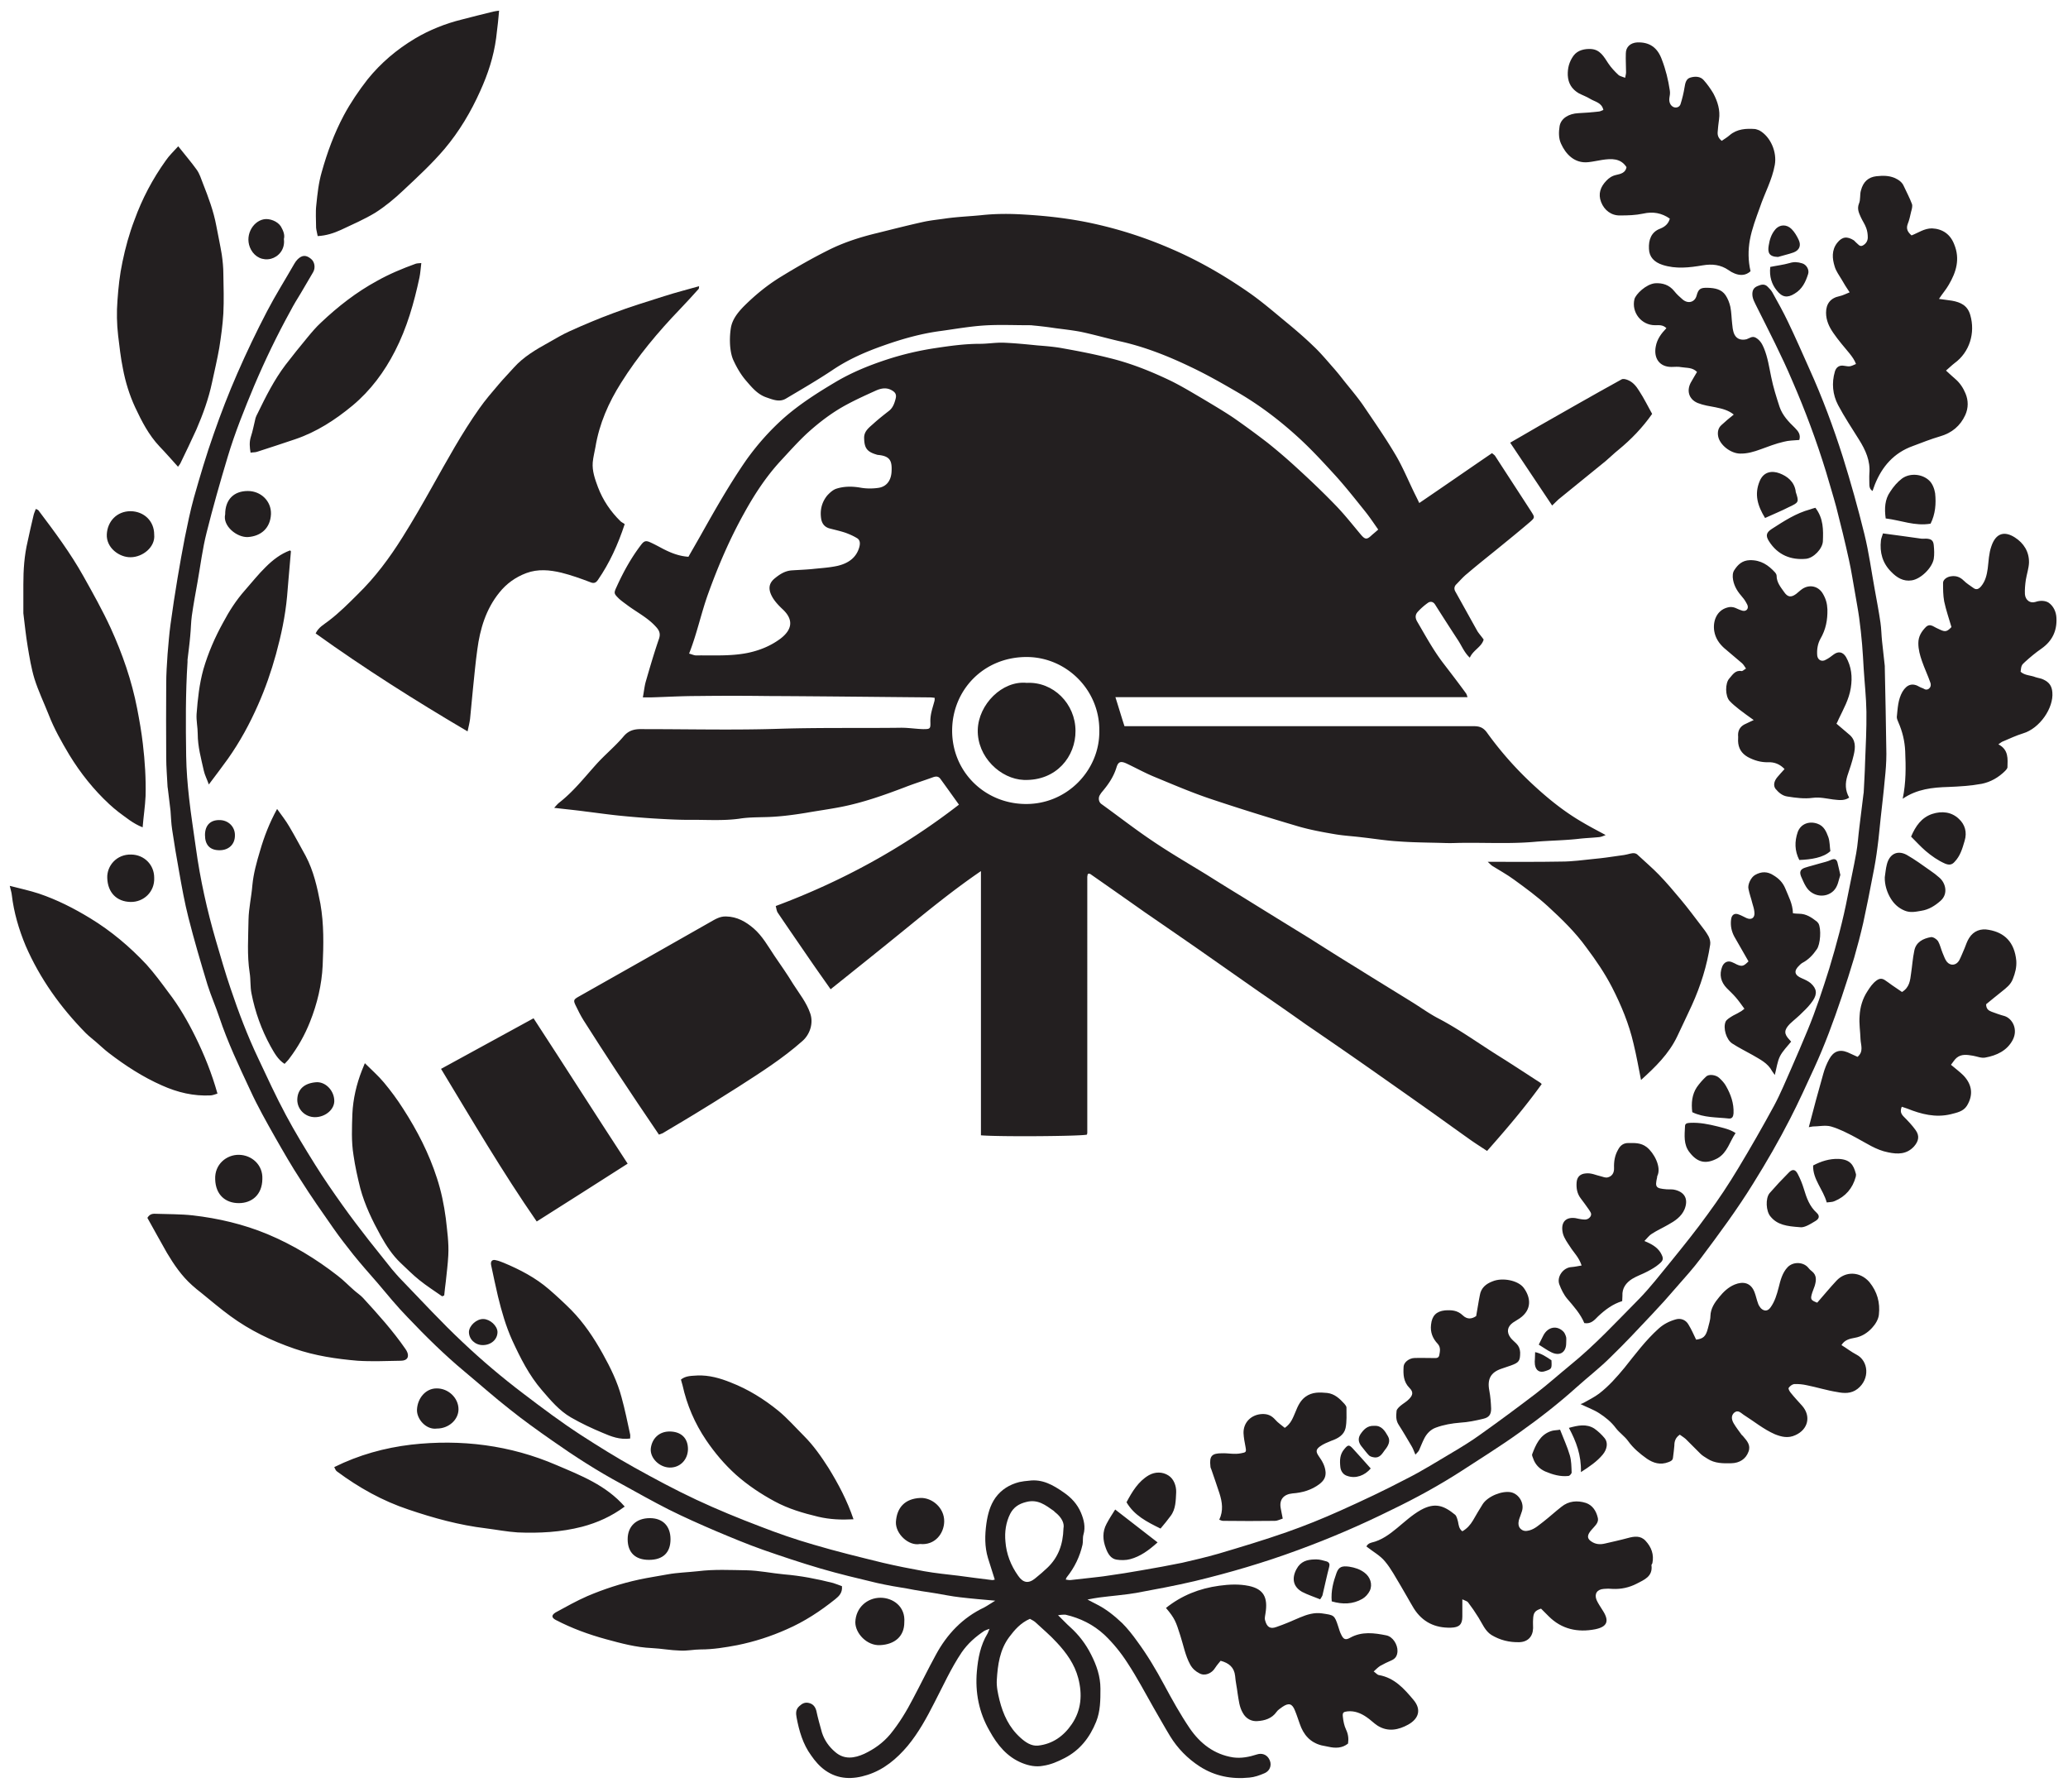 <svg xmlns="http://www.w3.org/2000/svg" width="912" height="790" version="1.2"><style>.s0{fill:#231f20}</style><g id="Ebene 1"><filter id="f0"><feFlood flood-color="#d2232a" flood-opacity="1"/><feBlend in2="SourceGraphic"/><feComposite in2="SourceAlpha" operator="in"/></filter><g id="wappen" filter="url(#f0)"><path id="&lt;Compound Path&gt;" fill-rule="evenodd" d="M625.9 221.8c10.9-7.4 21.4-14.7 32.1-22 .5.5 1.1.8 1.4 1.3 5.3 8.2 10.6 16.3 15.9 24.5 1.5 2.4 1.7 2.6-.5 4.5-4.2 3.6-8.5 7.1-12.8 10.6-5 4.1-10 8-14.9 12.2-1.8 1.4-3.3 3.2-4.9 4.8-.9.9-1 2-.4 3.1 3.3 5.9 6.5 11.7 9.8 17.6.8 1.2 1.8 2.3 2.7 3.6-.9 3.3-4.6 4.6-6.1 8-2.4-2.2-3.5-5.1-5.2-7.7q-5.1-7.8-10.1-15.7c-.8-1.3-2-1.5-3-.9-1.6 1.1-3.2 2.5-4.5 3.9-1.3 1.3-1.4 2.8-.4 4.5 3.7 6.3 7.2 12.8 11.7 18.6 3.3 4.3 6.6 8.6 9.8 13 .3.4.4.9.7 1.7H491.9c1.4 4.4 2.6 8.5 4 12.8h153.9c2.4 0 4.1.4 5.8 2.6 6.1 8.5 13 16.3 20.7 23.4 6.7 6.2 13.8 11.9 21.8 16.5 3.2 1.9 6.5 3.6 10 5.5-1 .4-1.9.8-2.8.9-2.8.3-5.7.4-8.5.7-6.7.8-13.4.8-20.1 1.4-11.5 1-23.1.2-34.6.5q-2.7.1-5.4 0c-6.6-.2-13.3-.2-19.9-.7-5.4-.3-10.8-1.2-16.2-1.8-4-.5-8.1-.7-12.1-1.4-5.3-.9-10.7-1.9-15.9-3.4-13.2-3.9-26.4-8-39.5-12.4-8.2-2.8-16.1-6.2-24.1-9.5-4.1-1.7-7.9-3.8-11.9-5.7-2.7-1.3-3.9-1.1-4.7 1.5-1.3 4.3-3.7 7.7-6.5 11-.4.5-.7 1-1 1.5-.6 1.3-.3 2.9.8 3.7 7.5 5.4 14.8 11.1 22.4 16.2 7.8 5.3 15.9 10 23.9 14.9q8.1 5.1 16.3 10.1 14.5 9 29 17.9c7.1 4.5 14.2 9 21.4 13.4 7.8 4.9 15.7 9.7 23.6 14.6 4.1 2.5 8 5.4 12.3 7.6 9.3 4.9 17.8 11.1 26.8 16.7 5.9 3.7 11.8 7.6 17.7 11.4.3.2.5.4.8.7-7.4 10.3-15.6 19.9-24.1 29.5-2.7-1.8-5.1-3.3-7.5-5-5.2-3.7-10.5-7.5-15.8-11.3-9.3-6.6-18.7-13.2-28.1-19.8-9.4-6.6-19-13.2-28.5-19.7-6.9-4.9-13.8-9.7-20.8-14.5L527.7 418q-11.4-7.9-22.9-15.8-11.9-8.4-23.8-16.7c-.2-.2-.6-.2-.7-.3-.3.1-.4.1-.4.1-.1.1-.2.2-.2.3q-.1.1-.1.3 0 .3-.1.6V499.4q0 .3-.1.6c0 .1 0 .2-.1.3-2.3.7-38.5 1-46.7.3V384.1c-12 8.2-22.8 17-33.6 25.8s-21.7 17.5-32.7 26.3c-3.2-4.6-6.3-8.9-9.3-13.3-4.6-6.7-9.3-13.5-13.9-20.3-.6-.8-.7-2-1-3.1 29.5-11 56.4-25.8 80.8-44.7-2.8-3.9-5.5-7.7-8.2-11.4-.9-1.2-2-1.1-3.2-.7-4.1 1.5-8.3 2.8-12.4 4.4-9.2 3.5-18.5 6.8-28.2 8.7-5.1 1-10.3 1.7-15.4 2.6-6.1 1-12.3 1.8-18.5 1.9-3.6.1-7.4.1-11 .7-7.4 1-14.8.4-22.1.5-5.2 0-10.4-.3-15.5-.6q-7.9-.5-15.7-1.3c-4.8-.5-9.7-1.2-14.6-1.8-4.4-.6-8.8-1-13.7-1.6.8-.9 1.4-1.6 2.1-2.2 6.2-4.8 11-10.9 16.2-16.7 3.9-4.4 8.5-8.1 12.3-12.6 2.7-3.2 5.7-3.3 9.3-3.2 20.2 0 40.5.5 60.7-.2 17.3-.5 34.5-.2 51.7-.4 3.5-.1 7 .5 10.4.6 3.1 0 3.3-.1 3.2-3.2-.1-3.3 1-6.2 1.8-9.2.1-.4.1-.8.1-1.4-.8-.1-1.5-.2-2.2-.2-23.9-.2-47.8-.5-71.7-.6q-15.5-.2-30.9 0c-6.7 0-13.5.4-20.2.6h-3.7c.5-2.6.7-4.9 1.3-7 1.8-6.2 3.6-12.4 5.7-18.5.9-2.4.4-3.9-1.3-5.7-3.7-4.1-8.7-6.5-13-9.8-1.1-.8-2.2-1.6-3.2-2.5-2.3-2.3-2.4-2.4-1-5.4 3-6.6 6.5-12.9 10.9-18.6 1.2-1.5 2-1.7 3.8-.9 2 .9 3.8 1.9 5.7 2.9 3.5 1.8 7 3.2 11.2 3.5 1.7-3 3.5-6.1 5.2-9.1 6.4-11.4 12.8-22.7 20.2-33.4 4.9-6.9 10.5-13.2 16.8-18.8 7.1-6.2 15-11.2 23.1-16 7-4.1 14.4-7.1 22-9.6 7-2.3 14.2-4 21.5-5.1 6.6-1 13.1-1.9 19.7-1.9 3.5 0 6.9-.6 10.4-.5 5 .2 10 .7 15 1.2 3.8.3 7.6.6 11.3 1.3 6.7 1.2 13.5 2.5 20.2 4.2 9.6 2.3 18.8 6 27.7 10.3 4.8 2.4 9.4 5.2 14 7.9 4.5 2.7 9.1 5.4 13.4 8.3q7.6 5.3 15 11 6.5 5.2 12.7 10.9c5.8 5.3 11.6 10.8 17.1 16.5 4 4.1 7.6 8.7 11.3 13.1 1.8 2.1 2.6 2.2 4.6.3.9-.8 1.9-1.6 3-2.6-2.1-3-3.9-5.7-6-8.3-4.1-5.1-8.2-10.3-12.6-15.2-5.3-5.8-10.7-11.7-16.5-17-8.4-7.7-17.5-14.6-27.4-20.3-6.7-3.9-13.4-7.7-20.4-11-10-4.8-20.4-8.9-31.4-11.3-5.6-1.3-11.2-2.9-16.9-4.1-3.7-.7-7.4-1.1-11.2-1.6a167 167 0 0 0-9.9-1.2c-.6-.1-1.3-.1-1.9-.1-6.5 0-13-.3-19.4.1-6.3.4-12.6 1.5-19 2.4-8.7 1.1-17.2 3.5-25.4 6.4-8 2.8-15.6 6.1-22.7 10.9-6.6 4.4-13.5 8.4-20.4 12.5-2.9 1.8-5.9.5-8.8-.5-4-1.4-6.5-4.6-9.1-7.6-2.1-2.5-3.8-5.4-5.2-8.4-1-2-1.4-4.4-1.6-6.6-.2-2.6-.1-5.3.3-7.9.6-3.8 3-6.8 5.6-9.5 5.1-5.1 10.6-9.6 16.7-13.3 6.7-4.1 13.5-8 20.5-11.5 6.9-3.5 14.4-5.9 22-7.7 6.8-1.7 13.5-3.4 20.3-4.9 3.3-.7 6.6-1 9.9-1.5 5.1-.7 10.2-.9 15.3-1.4 6.4-.7 12.7-.7 19-.3 10.4.6 20.8 1.8 31.1 4.1 11.7 2.6 23 6.3 34 11.1 12.3 5.3 23.8 12 34.8 19.7 5.9 4.2 11.4 9 17 13.6 3.6 3 7.2 6.1 10.6 9.4 3 2.8 5.7 6 8.4 9.1 1.8 2 3.5 4.1 5.2 6.3 2.8 3.5 5.7 6.9 8.3 10.6 4.8 7.1 9.7 14.1 14.1 21.5 3.4 5.6 5.9 11.8 8.8 17.7.6 1.2 1.2 2.4 2 4.1zm-322 66.4c1.2.3 2.2.8 3.1.8 7.6-.1 15.2.4 22.7-1.1 5.3-1.1 10.2-3.1 14.5-6.3 4.7-3.6 6.3-8 .9-13-1.6-1.5-3.2-3.2-4.3-5-1.9-3.2-2.2-6.1.9-8.6 2.2-1.8 4.5-3.3 7.5-3.5 3-.2 6-.3 9.1-.6 3.7-.4 7.5-.6 11.1-1.4 4.6-1.1 8.3-3.5 9.6-8.4.4-1.6.3-3.1-1.2-3.9-1.5-.9-3.1-1.6-4.7-2.2-2.3-.8-4.6-1.3-6.9-1.9-2.2-.5-3.5-1.8-4-4-.7-3.9.1-7.5 2.6-10.6 1.1-1.2 2.5-2.5 4-3 3.4-1.1 6.9-1.1 10.5-.5 2.7.5 5.5.5 8.2.1 3.7-.6 5.6-3.5 5.7-7.5.2-4.5-.8-6.5-5.9-7-.4 0-.8-.2-1.2-.3-3.8-1.2-4.9-2.9-5-6.9-.2-3.2 2.1-4.8 4.1-6.6 2.2-2 4.5-3.8 6.8-5.6 1.7-1.3 2.4-3.2 2.9-5.1.6-2 .1-3.1-1.8-4.1-2.4-1.3-4.8-.7-7 .3-4.2 1.9-8.4 3.8-12.5 6-6.4 3.4-12.2 7.8-17.6 12.7-4.2 3.9-8.1 8.3-12 12.5-6.3 6.9-11.4 14.7-15.9 22.9-6.3 11.3-11.4 23.2-15.8 35.4-3.1 8.6-4.9 17.5-8.4 26.4zm180.9 34c.2-17.8-14.3-32.3-31.7-32.5-19.1-.2-33.1 14.4-33.2 32.3-.1 18.1 14.1 32.1 31.8 32.5 18.8.5 33.4-15 33.1-32.3z" class="s0"/><path fill-rule="evenodd" d="M479.6 705.3c1.8 1 3.1 1.6 4.4 2.3 4.1 2.1 7.6 5 10.9 8.1 2.4 2.4 4.6 5.2 6.6 8 4.5 6.1 8.3 12.5 11.9 19.2 3.5 6.5 7.1 13 11.3 19.2 4.6 6.7 10.8 11.5 19.1 12.8 3.6.5 7.1-.2 10.5-1.3 2.1-.7 4.1 0 5.2 1.7 1.6 2.4.9 5.4-1.9 6.6-2.1.9-4.3 1.7-6.6 1.9-7.8.8-15.2-.6-21.9-4.9-5.4-3.5-9.8-8-13.1-13.4-2.5-4.1-4.8-8.3-7.2-12.4-3.8-6.7-7.4-13.5-11.6-19.9-2.9-4.5-6.3-8.7-10.2-12.4-4.9-4.5-10.6-7.3-17-8.8-.5-.1-1.1 0-1.6 0-.4 0-.8.1-1.8.2 2.1 2 3.6 3.7 5.3 5.2 3.9 3.5 7 7.6 9.3 12.2 2.4 4.7 4.1 9.6 4.1 15 0 5 0 9.9-1.9 14.6-2.8 6.9-7.1 12.5-13.9 16-3.1 1.6-6.1 2.9-9.5 3.4-3.1.6-6.2 0-9.2-1.2-6.7-2.7-11-8-14.4-14.2-4.7-8.1-6.4-17-5.6-26.2.5-5.8 1.6-11.6 4.7-16.7.3-.5.4-1.1.9-2.1-1.1.4-1.8.6-2.3.9-3.9 2.6-7.3 5.6-10 9.5-4.7 7-8.1 14.6-12 22.1-3.4 6.7-7 13.3-11.8 19.1-4.8 5.7-10.5 10.5-17.7 12.8-6.5 2.1-12.9 2.1-18.7-2-2.4-1.7-4.5-4.1-6.2-6.6-3.6-4.9-5.3-10.8-6.4-16.7-.3-1.7-.5-3.5 1.2-5 1.3-1.2 2.5-1.8 4.2-1.4 1.8.4 2.8 1.6 3.3 3.4.7 3.3 1.6 6.5 2.5 9.7 1.1 3.4 3.1 6.2 5.8 8.5 4 3.5 8.5 2.8 12.9.8 4.4-2.1 8.2-4.8 11.4-8.6 4-4.9 7.2-10.2 10.1-15.8 3.4-6.4 6.5-12.8 10-19.2 4.9-9.1 11.8-16.4 21.3-20.9 1.5-.8 2.9-1.8 4.9-3-5.6-.5-10.5-.9-15.5-1.5-3.7-.4-7.4-1.2-11.1-1.8-4-.6-8-1.2-12-2-4.5-.7-9-1.5-13.5-2.5-8.4-2-16.8-4-25-6.4-8.5-2.5-16.9-5.3-25.2-8.2-7.1-2.5-14-5.4-20.9-8.3-7-3-14-6.1-20.8-9.5-7.1-3.6-14-7.5-20.9-11.3-10.6-5.7-20.7-12.2-30.5-19.1-6.3-4.4-12.6-8.9-18.6-13.7-6.9-5.4-13.4-11.2-20-16.7-8.9-7.4-17.1-15.5-25-23.8-4.8-4.9-9.1-10.2-13.5-15.4-3.6-4.1-7.2-8.2-10.6-12.4-3-3.8-5.9-7.5-8.7-11.5-4.9-7-9.9-14.1-14.5-21.4-4-6.1-7.6-12.4-11.2-18.7-3.9-6.9-7.8-13.8-11.1-21-4.9-10.5-9.9-21-13.6-32.1-1.6-4.8-3.7-9.5-5.2-14.3-3-9.9-5.9-19.7-8.4-29.6-1.7-6.7-2.9-13.4-4.1-20.2q-1.7-9.3-3.1-18.7c-.4-2.7-.5-5.5-.7-8.2l-1.2-9.9q-.1-.3-.1-.6c-.2-4.3-.6-8.7-.6-13q-.1-16.2 0-32.4c0-4.4.3-8.8.6-13.2.4-4.4.7-8.8 1.3-13.1q1.4-10.3 3.1-20.4 1.5-9 3.2-17.8c1.2-5.9 2.4-11.8 4-17.6 2.7-9.5 5.5-19 8.8-28.3 3.1-8.9 6.5-17.7 10.3-26.4 4.1-9.4 8.5-18.6 13.2-27.6 3.7-7.1 8-13.9 12-20.9.4-.7.9-1.4 1.5-2 2-1.9 3.7-1.9 5.8-.2 1.7 1.3 2.1 4 1 5.9l-5.4 9.2c-1.6 2.6-3.2 5.2-4.6 7.9-5.9 10.7-11.2 21.7-16 33-4.3 10.3-8.5 20.7-11.7 31.4-3.3 11-6.5 22.2-9.3 33.4-1.8 7.1-2.7 14.5-4 21.8-.9 5-1.8 9.9-2.5 14.8-.4 2.9-.4 5.9-.7 8.8-.3 3.6-.8 7.1-1.2 10.6v1c-.9 13.8-.8 27.7-.6 41.5.1 6.2.6 12.4 1.3 18.6.8 7.3 2 14.7 3 22 1.9 13.8 4.9 27.3 8.8 40.7 2.1 7.1 4.1 14.2 6.5 21.2 3.5 10.4 7.4 20.7 12.1 30.6 4 8.5 7.9 17 12.3 25.2 4 7.5 8.4 14.7 12.9 21.9 3.8 6.1 7.9 12 12.1 17.9 3.7 5.2 7.6 10.3 11.5 15.3 3.4 4.3 6.8 8.5 10.2 12.8 1.4 1.6 2.7 3.2 4.2 4.7 9 9.3 17.7 18.8 27.1 27.6q12.7 12 26.7 22.6c8.4 6.4 16.8 12.7 25.6 18.4 7.6 4.9 15.3 9.7 23.2 14.1 9 5 18.1 9.9 27.5 14.3 9.2 4.3 18.7 8.2 28.2 11.8 7.7 3 15.5 5.7 23.5 8 10.1 3 20.4 5.5 30.6 8 6 1.4 12 2.6 18.1 3.7 5 .9 10.2 1.4 15.2 2q7.3 1 14.7 1.9c.4.1.9-.1 1.3-.2-1-3.2-2-6.4-3-9.5-1.5-5-1.4-10.1-.7-15.2.6-4.1 1.6-8 4-11.4 2.6-3.6 6.2-5.8 10.5-6.9 1.4-.3 2.9-.5 4.3-.6 5.9-.8 10.6 1.9 15.2 5.1 3.4 2.3 6.1 5.2 7.7 9 1.3 3.1 2.1 6.3 1.1 9.7-.4 1.4-.1 3-.4 4.4q-1.8 7.9-6.9 14.3c-.2.2-.3.5-.5 1.1.8.1 1.5.3 2.2.2 3-.3 6-.7 9-1 2.4-.3 4.8-.5 7.2-.9 5-.7 10.1-1.5 15.1-2.4 5.9-1 11.9-2.1 17.8-3.3 5.3-1.2 10.7-2.5 16-4 10.1-3 20.1-6 30.1-9.5 8-2.8 15.9-6 23.7-9.5 9.8-4.4 19.6-9 29.1-14 7-3.5 13.6-7.7 20.4-11.7 4.2-2.5 8.3-5 12.3-7.9 8.3-5.9 16.4-11.9 24.4-18 5.2-4 10-8.3 15-12.4 11-8.9 20.5-19.2 30.4-29.2 5.1-5.2 9.6-11.1 14.3-16.8 5.5-6.8 11-13.6 16.1-20.7 4.8-6.5 9.3-13.3 13.5-20.3q8.2-13.6 15.8-27.6c2.9-5.4 5.2-11.1 7.7-16.7q3.6-8.2 7-16.4c3.7-8.9 6.7-18.1 9.6-27.3 3.2-10.6 6.1-21.3 8.2-32.3 1.2-6.2 2.6-12.4 3.7-18.6.7-3.8.9-7.7 1.4-11.5l1.8-14.6q.1-.3.1-.6c.2-4.4.5-8.7.6-13 .3-7.6.7-15.2.6-22.7-.1-6.3-.8-12.6-1.2-18.9-.2-3.5-.4-7.1-.7-10.7q-.5-5.9-1.3-11.8c-.5-3.6-1.2-7.2-1.8-10.8-.9-4.9-1.6-9.8-2.7-14.7-1.7-7.8-3.6-15.5-5.6-23.3-1.4-5.2-3-10.3-4.5-15.5-4.2-13.7-9.2-27.1-14.9-40.2-4.7-11.1-10.3-21.9-15.7-32.7-.9-1.9-2-3.6-1.9-5.8.1-1.8.9-2.7 2.4-3.3 1.6-.7 3.1-1 4.4.4.7.7 1.5 1.5 2 2.4 2.4 4.3 4.8 8.6 6.9 13 3.3 6.9 6.4 13.9 9.5 20.9 5.7 12.6 10.5 25.5 14.7 38.7 3.5 11.2 6.7 22.6 9.5 34 2 8.1 3.1 16.4 4.6 24.6.9 4.9 1.8 9.7 2.5 14.5.4 2.7.4 5.5.7 8.2.4 3.6.8 7.3 1.2 10.9v.6c.3 12.7.5 25.4.7 38.1 0 3.8-.3 7.6-.7 11.3-.5 5.7-1.2 11.3-1.8 16.9-.5 4.3-.8 8.5-1.4 12.8q-.8 6.4-2.1 12.7c-1.3 6.9-2.7 13.9-4.2 20.8q-1.8 7.8-4 15.4-2.6 8.7-5.5 17.3c-3.6 10.7-7.5 21.3-12.2 31.5-3.4 7.4-6.8 14.9-10.5 22.1-5 9.8-10.5 19.3-16.3 28.6-7.1 11.5-15.1 22.3-23.2 33.1-3.3 4.4-7.1 8.6-10.7 12.7-3.5 4.1-7.1 8.1-10.8 12-6 6.4-12 12.8-18.3 18.9-4.6 4.6-9.8 8.6-14.7 13-8.1 7.3-16.7 14-25.6 20.3-8.2 5.9-16.8 11.2-25.2 16.7-9.9 6.4-20.3 12.1-30.9 17.2-13.5 6.7-27.2 12.6-41.4 17.8-14.9 5.5-30.2 10-45.6 13.7-8.5 2-17.2 3.6-25.8 5.2-5.4.9-10.8 1.3-16.2 2-1.5.2-3.1.5-5.2.9zm-25.4 8.5c-4.1 1.8-6.7 4.8-9.1 8-4.2 5.6-5.1 12.3-5.5 18.9-.2 3 .5 6.1 1.2 9 1.6 6.3 4.2 12 9.2 16.5 2.2 2 4.8 3.8 7.8 3.5 6.4-.7 11.3-4.2 14.9-9.5 4.2-6.2 4.7-13.1 2.8-20.3-1.6-6.1-5.2-11.1-9.4-15.6-3-3.3-6.4-6.1-9.6-9.1-.6-.5-1.4-.9-2.3-1.4zm14.8-39.9c.5-2.3-.9-4.8-3.3-6.8-.4-.2-.6-.6-1-.9-3.6-2.5-7-5.3-12.2-3.9-3.2.8-5.5 2.3-7 5.2-1.9 3.8-2.5 8-2.1 12.2.4 5.5 2.4 10.6 5.6 15.1 2.2 3.2 4.6 3.6 7.6 1.1 1.9-1.5 3.7-3.1 5.5-4.8 4.5-4.4 6.7-9.9 6.9-17.2z" class="s0"/><path id="&lt;Path&gt;" d="M206.2 322.5c-23.1-13.6-45.4-27.7-67-43.2 1.3-2.8 3.8-4 5.8-5.6 4.6-3.5 8.7-7.6 12.8-11.7 7.7-7.5 14-16 19.7-25.1 4.6-7.3 8.9-14.8 13.1-22.3 6.6-11.7 13-23.5 20.8-34.5 2.6-3.7 5.6-7.2 8.6-10.7 2.1-2.5 4.4-4.8 6.6-7.3 4.3-4.8 9.8-8 15.4-11.1 3-1.7 6-3.5 9.1-4.9 6.4-2.9 12.8-5.6 19.3-8 7.4-2.8 15-5.1 22.5-7.5 5-1.6 10.1-2.9 15.4-4.4-.1.6 0 1-.2 1.2-2.7 3-5.5 6.1-8.3 9-9.6 10-18.5 20.6-25.9 32.4-5.5 8.7-9.6 18-11.3 28.3-.4 2.3-1 4.5-1.2 6.8-.3 3.8 1 7.4 2.3 10.9 2.2 5.8 5.6 10.8 10 15.1.6.5 1.3.8 1.8 1.2-3 9.1-6.7 17.2-11.8 24.6-.9 1.3-1.8 1.7-3.4 1-4.2-1.6-8.4-3.1-12.8-4.2-5.1-1.2-10.3-1.7-15.4.2-4.8 1.8-8.8 4.7-11.9 8.6-5.9 7.3-8.5 16-9.7 25.1-.8 5.7-1.3 11.4-1.9 17.1-.5 4.5-.8 9-1.3 13.5-.2 1.6-.6 3.2-1.1 5.5z" class="s0"/><path d="M740.8 632.6c-1.9 1.3-2.4 2.9-2.4 4.8-.1 1.7-.4 3.5-.6 5.3-.1 1.2-.9 1.6-2 2-3.6 1.4-6.7.4-9.5-1.5-3.1-2.2-6-4.6-8.3-7.8-1.5-2.1-3.8-3.6-5.4-5.7-2-2.7-4.6-4.8-7.4-6.6-2.5-1.6-5.4-2.6-8.2-4 .4-.1 1-.3 1.5-.6 2.3-1.3 4.7-2.5 6.7-4 4.3-3.3 7.8-7.3 11.2-11.4 4.8-6 9.4-12.2 15.1-17.3 2.1-1.9 4.6-3.2 7.4-4 2.2-.7 4.5.1 5.7 2.2 1.3 2.1 2.3 4.4 3.4 6.7 3.1-.4 4.3-1.4 5.2-5 .4-1.8 1.1-3.6 1.1-5.4.1-3.4 1.9-6 3.9-8.4 1.8-2.2 3.9-4.3 6.8-5.5 3.7-1.5 7.2-.9 8.8 3.5.6 1.6.9 3.2 1.5 4.8.2.7.7 1.5 1.2 2.1 1.5 1.5 3.1 1.4 4.3-.3 1.9-2.6 2.8-5.7 3.6-8.8.8-3.2 1.6-6.5 4-9 2.5-2.5 6.7-2.2 8.8 0 .5.6 1.1 1.3 1.8 1.8 2.3 1.8 2 4.1 1.3 6.5-.3 1-.8 2-1.1 3-.9 2.9-.7 3.3 2.2 4.4 2.9-3.3 5.6-6.6 8.5-9.7 3.9-4.2 10.3-4.2 14.5.6 3.5 4.3 4.8 9.1 4.2 14.4-.2 2-1.5 4.2-3 5.8-2 2.2-4.6 3.9-7.7 4.4-2.2.4-4.4.9-5.8 3.2 2.3 1.4 4.3 3 6.6 4.2 5.3 2.7 6.1 10.7.5 15.1-2.8 2.2-6 2-9 1.4-4.5-.7-8.9-2.1-13.4-3-1.8-.4-3.7-.6-5.6-.5-.8.1-1.9.9-2.4 1.7-.2.4.4 1.5.9 2.1 1.6 2 3.3 3.8 5 5.7 4.1 4.6 2.7 10.5-2.9 13-3.2 1.5-6.1.8-9.1-.4-5-2.2-9.2-5.7-13.8-8.6-1.2-.8-2.4-2.3-4.1-.9-1.2 1.1-1.4 2.6-.3 4.6 1.1 1.9 2.4 3.5 3.6 5.2.2.2.5.4.7.7 1.6 1.9 3.4 3.8 2.3 6.7-1.2 3.3-4 5-7.5 5.1-3.7.1-7.4.1-10.6-2-1.1-.7-2.2-1.3-3.1-2.2-2.2-2.1-4.3-4.4-6.5-6.5-.8-.7-1.8-1.3-2.6-1.9zM290.6 500.3c-6.4-9.4-12.7-18.8-18.9-28.2-4.9-7.4-9.6-14.8-14.4-22.3-1.3-2.1-2.4-4.3-3.5-6.6-1-2.1-.8-2.5 1.3-3.7q14.9-8.4 29.9-16.9c9.3-5.3 18.7-10.6 28-15.9 2.3-1.3 4.4-2.7 7.2-2.6 4.9.1 8.7 2.3 12.2 5.3 3.8 3.3 6.3 7.8 9.1 12 2.8 4.1 5.7 8.2 8.3 12.5 2.7 4.2 5.9 8.2 7.5 12.9 1.5 4.2 0 9.2-3.4 12.2-8.8 7.8-18.6 14-28.4 20.3-4.9 3-9.7 6.2-14.7 9.2-6.1 3.8-12.4 7.5-18.6 11.2-.5.2-1 .4-1.6.6zM759.3 62.1c1.3-.9 2.5-1.6 3.5-2.5 3.3-2.8 7.3-3 11.3-2.7.6.1 1.2.4 1.8.6 5 2.8 7.8 9.6 6.8 15.2-1.2 6.7-4.5 12.5-6.6 18.8-1.7 4.7-3.5 9.4-4.4 14.3-.8 4.5-.8 9.1.3 13.8-2.1 1.9-4.5 2-7 1-1-.4-1.9-.9-2.7-1.5-3.5-2.4-7.2-2.8-11.4-2.1-5.9 1-11.8 1.7-17.7-.2-3.7-1.2-5.9-3.5-6-7.1-.2-3.8.9-7.4 5-8.9 2-.8 3.6-2.1 4.2-4.4-3.6-2.5-7.4-3.2-11.8-2.2-3.3.7-6.7.8-10.1.8-3.9.1-7-2.3-8.4-5.9-1.4-3.6-.3-6.7 2.3-9.4 1.2-1.3 2.6-2.2 4.5-2.6 1.8-.4 4-.9 4.4-3.4-2.6-4-6.6-3.8-10.7-3.2-2 .3-4.1.8-6.1 1-6.2.7-10.1-3.7-12.1-8.2-1.1-2.4-1-5.2-.6-7.7.6-3.4 4-5.5 8.3-5.7q4.4-.2 8.8-.7c.8 0 1.5-.5 2.2-.7-.7-3.3-3.7-3.6-5.8-4.9-1.6-1-3.4-1.6-5.1-2.5-3-1.8-4.6-4.3-4.8-7.9-.1-3.2.6-5.9 2.5-8.6 1.9-2.6 5.1-3.1 7.6-3 4.2.2 5.8 3.4 7.8 6.4 1.2 1.8 2.8 3.5 4.4 5 .6.6 1.8.8 3 1.3.2-1.1.4-1.7.4-2.4 0-2.8-.2-5.5-.1-8.3 0-2.9 2-4.7 5-4.9 5.5-.2 9 2.3 10.9 7.6 1.7 4.4 2.8 8.9 3.5 13.6.2 1.1 0 2.3-.2 3.4-.2 1.7.4 3.2 1.8 3.9 1.2.5 2.6.1 3.1-1.2.8-2.5 1.4-5 1.8-7.5.3-1.9.7-3.8 2.6-4.3 2-.6 4.4-.6 5.9 1.2 1.6 1.8 3 3.8 4.2 5.8 1.9 3.6 3.1 7.4 2.5 11.5q-.4 2.8-.6 5.6c-.1 1.5.4 2.7 1.8 3.8zM843 103.8c3.1-1.2 5.6-3.1 9-3.1 4.7.2 8.1 2.6 9.8 7 2.7 6.5.9 12.3-2.4 17.9-1.2 2.1-2.8 3.9-4.3 6.2 2 .3 3.9.5 5.8.8 3.8.7 6.8 2.1 8 6.3 2.3 7.9-.3 16.4-6.9 21.2-1.3 1-2.5 2.2-3.8 3.3 1.3 1.2 2.7 2.5 4.1 3.7 2.1 1.8 3.5 4 4.5 6.4 1.3 3.1 1.3 6.4-.1 9.5-2.2 4.8-5.9 7.9-11.1 9.4-4.1 1.2-8.1 2.8-12.1 4.3-8.3 3-13.5 9-16.7 17-.3.8-.6 1.7-1 2.8-1.2-.8-1.4-1.8-1.4-2.9 0-1.6-.1-3.2 0-4.8.5-5.6-1.7-10.4-4.6-15-3.1-5-6.4-9.9-9.2-15.2-2.4-4.6-2.9-9.7-1.4-14.8.6-2 2.1-2.9 4.1-2.5 2.5.4 2.5.4 5.2-.8-.6-1.7-1.7-3.2-2.8-4.6-2.5-3-5-5.9-7.2-9.1-1.8-2.6-3.2-5.5-3.2-8.9 0-4 2-6.5 5.9-7.3 1.4-.3 2.8-1 4.5-1.7-1.4-2.1-2.5-3.8-3.5-5.6-1.1-1.9-2.5-3.7-3.1-5.8-1.1-3.5-1.4-7.2 1.1-10.4 2.2-2.8 4.4-3 7.4-1.1l.9.9c.9.7 1.6 2 2.9 1.4 1.4-.7 2.3-2 2.3-3.6 0-1.4-.2-2.9-.7-4.2-.6-1.7-1.7-3.2-2.4-4.8-.8-1.8-1.7-3.6-.8-5.9.8-1.8.3-4 .9-5.9 1-3.8 3.3-5.8 6.8-6.2 2.9-.3 5.4-.3 7.9.7 1.8.8 3.4 1.8 4.2 3.7 1.2 2.6 2.6 5.2 3.6 7.9.3 1-.1 2.3-.4 3.4-.4 1.8-.8 3.7-1.5 5.4-.8 2.2.1 3.6 1.7 5zM644.9 675.2c2.1-1.2 3.5-2.8 4.7-4.8q2.1-3.7 4.3-7.2c2.3-3.5 8.6-6 12.5-5.2 3.5.8 5.9 4.8 4.8 8.3-.4 1.4-1 2.7-1.4 4.1-.3 1.4-.2 2.9.9 3.8 1.1 1 2.3 1 3.8.6 2.5-.7 4.2-2.4 6.1-3.8 2.7-2.1 5.3-4.5 8-6.6 3.2-2.6 7-2.9 10.8-1.7 2.9 1 4.5 3.5 5.2 6.4.5 1.7-.5 3-1.6 4.2-.8.9-1.6 1.7-2.2 2.7-.9 1.6-.5 2.7 1 3.7 1.9 1.3 3.9 1.4 6 .9 3.4-.8 6.7-1.5 10-2.4 2.9-.8 5.7-1.2 7.9 1.2 2.6 2.8 3.8 6.1 3 9.9-.1.3-.4.6-.4.8.7 5.1-3.3 6.5-6.5 8.2-3.3 1.7-6.9 2.5-10.7 2.3q-1.9-.2-3.8 0c-3 .2-4.3 2.2-3.2 4.9.7 1.6 1.8 3.1 2.7 4.6 3 4.6 2.1 7.2-3.3 8.3-7.7 1.5-14.8 0-20.5-5.7l-3.4-3.4c-2.7.9-3.4 1.8-3.5 4.8-.1 1.2 0 2.5 0 3.8-.1 3.8-2.4 6.1-6.1 6.2-4.4.1-8.5-.9-12.3-3.2-2.8-1.8-4-5-5.7-7.7q-2.1-3.4-4.6-6.7c-.4-.5-1.3-.7-2.5-1.3v7.6c0 3.5-1.4 4.8-5 4.9-7.1.2-12.6-2.5-16.4-8.5-2-3.3-3.8-6.7-5.8-10-2.2-3.6-4.2-7.5-6.9-10.7-2.1-2.6-5.3-4.3-8.2-6.6.3-.7 1-1.4 2.2-1.7 4.4-1 7.9-3.6 11.3-6.4 3.4-2.8 6.6-5.8 10.5-8 6.2-3.4 10.1-2 15.1 2.1.7.6 1 2 1.3 3.1.3 1.5.4 3.1 1.9 4.2zM797.7 497c2.1-8.1 4.2-15.9 6.4-23.6.6-2.2 1.5-4.4 2.6-6.4 1.8-3.3 4.4-4.5 8.1-3 1.5.7 3 1.4 4.4 2 2.8-2.4 1.4-5.2 1.3-7.8-.1-3.4-.7-6.9-.4-10.3.2-3.8 1.3-7.6 3.5-10.9 1.1-1.7 2.2-3.4 4-4.7 1.4-1 2.5-.9 3.7-.1 1.1.7 2.1 1.5 3.1 2.2l4.4 3c3.3-2 3.6-5.1 4-8.2.5-3.3.7-6.6 1.4-9.9.7-3.9 3.9-5.5 7.4-6.1 1-.1 2.5.9 3.1 1.8.9 1.6 1.3 3.5 2 5.2.6 1.3 1 2.8 1.9 3.9 1.6 1.9 4.1 1.6 5.4-.6.9-1.7 1.6-3.6 2.4-5.4.6-1.5 1.1-3.1 2-4.5 2-3.2 5.2-4.3 8.7-3.6 6.9 1.2 11.3 5.4 12.1 13.6.2 2.9-.5 5.5-1.5 8-.9 2.5-2.9 4-4.9 5.6-2.4 1.9-4.7 3.8-6.9 5.6 0 2.1 1.1 2.8 2.4 3.3 1.9.7 3.8 1.4 5.7 1.9 3.5 1.1 6.1 5.9 3.6 10.6-2.5 4.7-7.1 6.8-12 7.7-1.7.4-3.7-.5-5.5-.8-2.5-.4-5.1-.9-7.3 1-.9.8-1.6 2-2.4 3 2 1.7 3.9 3.1 5.5 4.7 3.9 4.1 4.4 8.7 1.5 13.4-1.6 2.5-4.4 3-7.1 3.7-6.7 1.6-13 0-19.2-2.5-.8-.3-1.6-.5-2.4-.8-.8 1.9-.4 3.1.9 4.4 1.9 1.9 3.7 3.8 5.2 5.9 1.8 2.5 1.4 4.8-.7 7.2-3.2 3.5-7.2 3.5-11.4 2.6-5.3-1-9.7-4.1-14.4-6.6-3.4-1.8-7-3.7-10.8-4.8-2.5-.7-5.4 0-8.1 0-.5.1-1 .2-1.7.3zM881.3 328.2c4.6 2.4 4.1 6.4 4 10.2-.1.5-.6 1.1-1 1.5-2.9 2.9-6.4 4.9-10.3 5.7-4.9.9-9.8 1.2-14.8 1.4-6.9.2-13.8.9-20.1 5.2 1.5-7.2 1.4-14.1 1.1-21-.2-4.4-1.2-8.6-3-12.7-.3-.7-.7-1.6-.7-2.3.4-3.9.5-7.7 2.5-11.2 2-3.3 4.5-4 7.6-2.1.7.4 1.4.5 2 .9 1 .6 2 .1 2.5-.6.4-.5.5-1.5.2-2.2-1.1-3.2-2.6-6.3-3.7-9.5-.9-2.6-1.6-5.1-1.6-7.9 0-3 1.4-5.2 3.4-7.2.9-.8 1.8-.9 2.9-.4 1.1.6 2.2 1.2 3.4 1.7 2.2 1 3 .8 4.9-1.2-1.1-3.8-2.4-7.5-3.2-11.3-.5-2.7-.5-5.5-.5-8.2 0-1.4 1.7-2.7 3.6-2.9 2.1-.3 3.9.3 5.5 1.9 1.2 1.2 2.8 2.2 4.2 3.2 1.4 1.1 2.5.5 3.5-.7 1.9-2.3 2.5-5 2.9-7.8.4-3.3.5-6.7 1.6-9.8 2-6 5.9-6.8 10.4-3.9 3.9 2.5 6.3 6.3 6.2 11.1-.1 2.5-1 5.1-1.4 7.6-.3 2.1-.5 4.2-.4 6.3.2 2.6 2.3 4.2 4.7 3.4 2-.7 4.2-.6 5.7.3 2.2 1.5 3.4 4.1 3.5 6.8.3 5.7-1.9 10.2-6.6 13.5-2.6 1.8-5 3.8-7.3 5.9-1.6 1.4-1.6 1.8-1.9 4.3 1.9 1.7 4.4 1.5 6.6 2.4 1.2.4 2.5.5 3.6 1.1 2.3 1.1 3.6 2.7 3.8 5.6.6 6.8-5.5 15.9-13 18.1-2.9.9-5.7 2.2-8.5 3.4-.7.2-1.3.7-2.3 1.4zM78.5 205.8c-2.8-3.1-5.4-6.1-8.2-9-4.7-5-7.8-11-10.7-17.2-2.5-5.4-4.3-11.2-5.4-17.1-1-4.8-1.5-9.7-2.1-14.5-.6-5.2-.7-10.4-.3-15.5.4-5.7 1-11.4 2.2-17 1.3-6.3 3-12.5 5.3-18.5 3.4-9.4 8-18.1 13.8-26.2 1.5-2.2 3.5-4.1 5.5-6.3 2.9 3.7 5.7 6.9 8.2 10.4 1.2 1.7 1.9 3.9 2.7 6 2.4 6.1 4.7 12.2 5.9 18.7.8 4.2 1.7 8.4 2.4 12.6.4 2.8.7 5.7.7 8.5.1 5.8.3 11.6 0 17.5-.3 5.1-1 10.1-1.8 15.2-.9 5.1-2.1 10.2-3.2 15.3-1.5 7.1-4 14-6.9 20.7-2.3 5.1-4.7 10-7.1 15-.2.4-.5.7-1 1.4zM809.9 319.1c1.9 1.6 3.6 3.1 5.4 4.6 3.2 2.5 3 5.8 2.2 9.2-.7 3.1-1.8 6.2-2.8 9.2-1 3.3-1 6.4.8 9.6-2.4 1.6-4.9 1-7.2.8-2.9-.4-5.7-1.1-8.9-.7-3.6.5-7.5 0-11.2-.6-2.1-.3-3.8-1.7-5.2-3.4-1-1.4-.7-3.3.8-5.1 1-1.2 2.1-2.4 3.2-3.6-2.1-2.2-4.5-3.1-7.2-3-3.2.1-6.2-.8-9-2.3-2.8-1.6-4.2-3.9-4.3-7.1 0-.9.1-1.7 0-2.6 0-2.5 1.3-4.1 3.5-5 .9-.4 1.8-.9 3.4-1.6-2.5-1.8-4.5-3.2-6.4-4.7-1.5-1.2-3-2.4-4.2-3.7-2-2.1-2.1-7.9-.1-10 1.4-1.6 2.6-3.7 5.3-3.2.5.1 1.1-.6 2-1.1-.6-.9-1.1-1.8-1.8-2.4-2.6-2.3-5.3-4.4-7.9-6.7-2.2-2-3.8-4.4-4.3-7.4-.7-4.3 1-9.1 5.7-10.4 1.3-.4 2.4-.3 3.5.1 1.1.5 2.2 1 3.3 1.3 1.7.4 2.8-1 2.1-2.6-.6-1.2-1.3-2.4-2.2-3.4-1.9-2.2-3.5-4.4-4.1-7.6-.3-1.7-.2-3.3.6-4.4 1.5-2.3 3.4-4.2 6.8-4.3 4.9-.1 8.2 2.2 11.2 5.5.3.4.6.9.6 1.4 0 2.8 1.7 4.9 3.2 7 1.6 2.4 3.1 2.7 5.4 1 .9-.7 1.7-1.5 2.7-2.2 3.3-2.2 7.2-1.2 9.1 2.1 1.3 2.2 1.9 4.3 2 6.9.1 4.7-.7 8.9-3.1 13-1.2 2.2-1.6 4.7-1.4 7.3.2 2 2 3 3.8 1.9 1.2-.6 2.3-1.4 3.3-2.2 2.2-1.7 4.2-1.3 5.6 1 2.4 4.3 2.9 8.7 2.1 13.7-.8 5-3.2 9.2-5.3 13.6-.3.8-.7 1.5-1 2.1zM538.3 732.3c-.8 1-1.7 2-2.4 3.1-1.5 2.5-4.6 3.8-7 2.4-1.6-.8-3-2-4-3.8-2.2-4-3-8.6-4.4-12.9-1.9-6-2.4-7.5-6.3-12.1 6.9-5.5 14.7-8.6 23.5-9.8 4.4-.6 8.8-.8 13.1.1 6.5 1.4 8.4 5.1 7.3 12-.1 1-.5 2.1-.2 3.1.8 3.1 2.3 4 5 3 3.5-1.2 7-2.7 10.4-4.2 3.1-1.3 6.3-2.3 9.7-1.8 5.3.8 5.5.6 7.2 5.9.4 1.2.7 2.4 1.3 3.5 1 2.1 1.9 2.5 4 1.3 5.1-2.8 10.5-2.1 15.9-1 2.9.6 5 4.1 4.9 7-.1 1.9-.8 3.2-2.6 4-1.7.7-3.5 1.6-5.1 2.5-.9.6-1.7 1.4-2.8 2.4 1 .7 1.6 1.5 2.3 1.6 6.9 1.2 11.2 6.1 15.3 11 3.5 4.2 2.3 8.2-2.3 10.8-4.3 2.4-9 3.4-13.6.5-1.7-1.1-3.2-2.7-4.9-3.8-2.5-1.7-5.2-2.8-8.3-2.5-1.8.2-2.3.5-2.1 2.3.2 2 .6 4 1.4 5.7 1 2.1 1.2 4 .9 6.2-2.6 2.1-5.6 2.1-8.7 1.4l-3-.6c-5.1-1.3-8-4.8-9.6-9.5-.7-1.9-1.3-3.9-2.1-5.8-1.2-3.1-2.7-3.6-5.5-1.7-.9.7-2 1.3-2.6 2.2-2.1 3-5.3 3.9-8.5 4.1-2.5.2-5-1-6.4-3.6-1.6-2.7-1.8-5.7-2.3-8.6-.3-2.6-.9-5.1-1.1-7.7-.4-3.8-2.7-5.7-6.4-6.7zM656.1 380c11.2 0 21.8.1 32.4-.1 4.9 0 9.8-.7 14.7-1.2 3.4-.3 6.8-.8 10.2-1.3 1.9-.2 3.7-.5 5.5-1 1.3-.3 2.5-.4 3.5.7 3.1 2.9 6.3 5.6 9.2 8.6 3.4 3.5 6.5 7.2 9.6 10.9 3.1 3.7 6 7.6 8.9 11.4 1.2 1.5 2.4 3.1 3.4 4.9.5 1 .9 2.4.7 3.6-1.4 9.3-4.2 18.2-8.1 26.8-2.1 4.6-4.3 9.1-6.4 13.6-3.7 7.8-9.7 13.6-16 19.3-1.1-5.5-2-10.7-3.3-16-2-8.7-5.4-16.9-9.5-24.9-3.2-6.2-7.1-11.9-11.3-17.5-4.9-6.8-10.9-12.6-17-18.2-4.7-4.3-9.9-8.1-15-11.8-3-2.2-6.3-4-9.5-6-.6-.4-1-.9-2-1.8zM62.9 364.8c-4.3-1.7-7.4-4.4-10.7-6.8-1.4-1.1-2.7-2.2-4-3.4-6.9-6.4-12.7-13.7-17.6-21.7-3.4-5.7-6.7-11.5-9.1-17.7-2.1-5.3-4.6-10.5-6.3-15.9-1.4-4.6-2.2-9.5-3-14.3-.8-4.8-1.3-9.7-1.9-14.6v-12.7c0-6.4.4-12.7 1.9-19 .8-3.8 1.7-7.7 2.6-11.5.2-.9.6-1.7 1-2.8.6.3 1 .4 1.2.7 7.1 9.4 14.1 18.8 19.8 29 4.2 7.5 8.4 15 12 22.8 5.2 11.4 9.3 23.2 11.7 35.6 1 5.2 1.9 10.3 2.5 15.5.9 7.6 1.4 15.3 1.2 23-.2 4.5-.9 8.9-1.3 13.8zM140.1 104.1c-.2-1.3-.6-2.5-.7-3.7 0-3.4-.3-6.8.1-10.1.5-4.9 1-9.7 2.4-14.5 2.4-8.6 5.5-17 9.7-24.9 3-5.6 6.6-10.9 10.5-15.9C168 27.7 175 21.8 183 17c6.4-3.8 13.4-6.6 20.7-8.4 4.7-1.2 9.3-2.4 13.9-3.5.7-.2 1.4-.2 2.5-.4-.2 2-.3 3.6-.5 5.3l-.8 6.8c-1.1 8.2-3.6 15.8-7 23.3-4.1 9.2-9.3 17.9-15.7 25.5-5.6 6.6-12 12.5-18.3 18.4-3.8 3.6-7.9 7-12.3 9.8-4.8 2.9-10.1 5.2-15.2 7.6-3.1 1.4-6.4 2.5-10.2 2.7zM65 537c.9-1.5 2-1.9 3.6-1.8 5.4.2 10.9.1 16.4.7 11.3 1.3 22.4 3.9 33 8.3 11.2 4.7 21.4 10.9 30.9 18.3 2.5 1.9 4.7 4.2 7.1 6.3 1.3 1.2 2.9 2.2 4.1 3.5 6.6 7.2 13.1 14.4 18.7 22.5q.2.4.5.8c1.4 2.5.4 4.4-2.5 4.4-6.4.1-12.7.4-19.1 0-9.4-.8-18.8-2.2-27.8-5.3-10.2-3.5-19.7-8.1-28.3-14.4-4.4-3.2-8.6-6.8-12.8-10.2q-2.1-1.6-4.1-3.4c-4.6-4.1-8-9.1-11.1-14.3-2.9-5.1-5.7-10.2-8.6-15.4zM194.5 471.3c13.7-7.5 27.1-14.8 40.8-22.3 13.9 21.3 27.5 42.7 41.5 64.1-13.4 8.6-26.7 17-40.1 25.5-15.1-21.8-28.4-44.5-42.2-67.3zM4.3 390.6c4.7 1.2 8.8 2.1 12.8 3.4 8 2.7 15.5 6.5 22.7 10.9 9.2 5.6 17.4 12.5 24.8 20.4 3.5 3.9 6.6 8.1 9.7 12.3 4.7 6.1 8.5 12.7 11.9 19.6 3.9 7.9 7.2 16.1 9.7 25-1 .3-1.9.7-2.9.8-7.6.4-14.7-1.3-21.6-4.4-8.4-3.7-16.1-8.7-23.4-14.3-2-1.5-3.8-3.3-5.7-4.9-1.5-1.3-3.1-2.5-4.5-3.9-11.1-11.3-20.2-24-26.5-38.5-3-7.2-5.2-14.7-6.1-22.4-.1-1.1-.5-2.2-.9-4zM275.5 664.3c-5.8 4.3-12 7.1-18.8 8.9-9.3 2.4-18.9 2.9-28.4 2.5-4.7-.3-9.3-1.2-14-1.8-11.7-1.4-23-4.5-34.2-8.3-11.4-3.8-21.8-9.6-31.5-16.8-.5-.3-.8-1.1-1.2-1.9 10.9-5.4 22.2-8.5 33.9-9.9 22.1-2.5 43.7.2 64.1 9 10.8 4.6 21.9 8.9 30.1 18.3zM371.3 699.4c.3 2.9-1.3 4.4-2.9 5.7-6.6 5.3-13.6 9.9-21.4 13.3q-10.5 4.7-21.8 7c-5.3 1-10.7 1.9-16.2 1.9-3 0-6 .7-9.1.5-4.1-.1-8.3-.9-12.4-1.1-7-.3-13.6-2.1-20.2-3.9-7.7-2.1-15.1-4.8-22.2-8.5-1.9-1-2-2.1-.1-3.3 4.6-2.5 9.2-5.1 14-7.2 7.3-3.1 14.9-5.6 22.8-7.3 4.1-.9 8.4-1.5 12.6-2.3 4.4-.8 8.9-.9 13.4-1.4 7.2-.9 14.3-.5 21.5-.4 5.5.1 11 1.3 16.5 1.8 7.3.6 14.5 2 21.6 3.8 1.3.4 2.5.9 3.9 1.4zM185.8 116c-.3 2.4-.4 4.3-.8 6.3-2.4 11.2-5.5 22.2-10.8 32.5-4.7 9.2-10.8 17.4-18.7 24-7.6 6.3-15.9 11.7-25.4 14.9q-8.3 2.8-16.7 5.5c-.8.3-1.8.2-2.9.4-.4-2.4-.6-4.6.1-6.9.9-2.7 1.4-5.6 2.1-8.4.2-.7.6-1.4.9-2 3.6-7.4 7.3-14.8 12.3-21.4q4.7-6.1 9.6-12c1.9-2.3 3.9-4.7 6.1-6.7 7.5-7.1 15.6-13.4 24.6-18.3 5.5-3.1 11.3-5.5 17.1-7.6.6-.2 1.2-.2 2.4-.3zM122.2 356.7c2 2.8 3.9 5.2 5.4 7.8 2.5 4.2 4.8 8.6 7.2 12.9 3.5 6.6 5.1 13.8 6.5 21.1 1.6 9.1 1.4 18.1 1 27.2-.4 8.5-2.4 16.9-5.6 24.9-2.3 5.8-5.3 11.1-9 16-.6.9-1.4 1.6-2.2 2.5-3-1.9-4.6-5-6.2-7.8-4-7.3-6.8-15.1-8.4-23.3-.6-3-.3-6.1-.8-9.1-1.2-7.8-.6-15.6-.5-23.4.1-5.1 1.3-10.1 1.7-15.2.5-5.2 1.9-10.2 3.4-15.2 1.8-6.2 4.1-12.2 7.5-18.4zM734.9 144.7c-1.6-1.6-3.4-1.3-5-1.3-6.1 0-10.5-5.7-9.1-11.5.6-2.2 5.1-6.6 9.1-7 3.3-.2 6.2.7 8.4 3.4 1.1 1.4 2.4 2.6 3.7 3.7 2.4 2.1 5.4 1.3 6.2-1.6.8-3.1 1.8-3.6 5-3.5 3 .1 6 .6 7.8 3.3 1 1.5 1.7 3.3 2.1 5.1.5 2.5.5 5 .8 7.5.1 1.4.3 2.7.7 4 .9 2.5 2.9 3.4 5.6 2.8 1.3-.4 2.5-1.6 4.1-.7 1.9 1.1 2.8 2.7 3.6 4.6 1.7 4.1 2.3 8.4 3.2 12.7.9 4.5 2.3 8.9 3.7 13.2 1.3 3.8 4 6.6 6.8 9.3 1.5 1.5 2.6 3 1.9 5.3-2.4.2-4.7.2-6.9.8-3.5.8-6.8 2.1-10.1 3.3-3 1.1-6 2-9.2 1.9-4.1-.1-8.9-3.8-9.6-7.7-.3-1.8 0-3.6 1.5-4.9 1.7-1.6 3.4-3 5.4-4.6-2.3-1.9-5.1-2.6-8-3.2-2.7-.5-5.4-.9-7.9-1.9-4.1-1.7-5.1-5.8-2.7-9.6.8-1.3 1.5-2.7 2.4-4.1-2.1-2.1-4.6-1.7-6.9-2.1-1.4-.3-2.9-.1-4.4-.1-5.2 0-7.9-3.8-6.9-9 .6-3.3 2.4-5.7 4.7-8.1zM195 571.6c-3.4-2.4-6.9-4.6-10.1-7.2-2.9-2.3-5.5-5-8.2-7.5-3.7-3.5-6.4-7.7-8.8-12-3.7-6.7-7-13.5-9-20.9-1.2-4.8-2.3-9.7-3-14.6-1-6.1-.7-12.2-.5-18.3.3-6.5 1.8-13 4.2-19.1.4-.9.8-1.9 1.3-3.2 2.9 2.9 5.9 5.5 8.4 8.5 3 3.6 5.9 7.5 8.5 11.6 6.2 9.6 11.4 19.7 14.9 30.6 1.9 5.8 3.1 11.7 3.9 17.7.6 5.4 1.4 10.9 1.1 16.3-.2 3.9-.7 7.7-1.1 11.6q-.4 3-.7 6.1-.4.2-.9.4zM697.5 558c-1.2-3.7-3.5-5.7-5.1-8.3-1.2-1.8-2.5-3.6-3.1-5.6-1.2-4.6.7-7.6 5.4-7 1.1.2 2.2.5 3.4.6 1.3.2 2.5-.1 3.3-1.3.8-1.3-.2-2.2-.8-3.2-1.1-1.6-2.3-3.2-3.5-4.8-1.6-2.1-2-4.5-1.8-7.1.2-2.4 1.6-3.7 4-3.9 2.5-.3 4.5.8 6.8 1.3.9.3 1.9.6 2.7.5 2-.4 3.1-1.9 3-4.2-.1-2.8.3-5.5 1.8-8.1 1-1.9 2.4-2.9 4.5-2.9 2.8 0 5.5-.2 8.1 1.8 3.2 2.5 6.6 8.8 4.7 12.7-.1.1-.1.4-.1.6-1 4.4-.6 4.9 4.1 5.3 1.3.1 2.7-.1 4 .3 4.5 1.2 5.6 4.5 4 8.5-1.4 3.3-4.3 5.2-7.2 6.8-2.4 1.4-4.9 2.5-7.2 4-1.2.7-2 1.9-3.3 3.2 3.1 1.3 5.5 2.6 7.1 5.1 1.4 2.5 1.5 3.3-.7 5.1-1.5 1.3-3.3 2.3-5 3.2-2.2 1.2-4.7 2-6.8 3.3-2.7 1.7-4.5 4.1-4.3 7.5 0 .8-.1 1.5-.1 2.3-4.2 1.3-7.5 3.8-10.6 6.7-1.6 1.6-3.1 3.5-6.1 3-1.7-4.1-4.7-7.4-7.6-10.8-1.5-1.8-2.6-4.1-3.4-6.2-1.3-3.4 1.7-7.5 5.3-7.7 1.4-.1 2.8-.4 4.5-.7zM376.4 669.9c-5.3.3-10.4.1-15.5-1.1-6.7-1.6-13.2-3.5-19.3-6.8-6.1-3.3-11.8-7.1-17-11.7-5.1-4.6-9.4-9.7-13.2-15.3q-7.5-11.1-10.4-24.2c-.2-.8-.5-1.6-.7-2.5 2.2-1.8 4.9-1.6 7.3-1.8 5.1-.2 10 1.2 14.7 3.1 7.7 3 14.6 7.3 21 12.5 4 3.3 7.5 7.3 11.2 11 4.3 4.3 7.7 9.2 10.9 14.2 4.3 7 8.2 14.3 11 22.6zM771.1 423.9c-2.2-3.8-4.2-7.4-6.3-11-1.2-2.3-1.7-4.7-1.4-7.3.2-2.3 1.6-3.2 3.6-2.3 1.1.4 2.1 1 3.2 1.5 2.2 1 3.8-.1 3.5-2.6-.1-1.3-.5-2.6-.9-3.9-.5-2.1-1.3-4.2-1.7-6.3-.5-1.9 1.1-5.2 2.9-6.2 2.8-1.6 5.5-1.6 8.2.2 2.3 1.4 4 3.1 5.1 5.7 1.4 3.5 3.3 6.8 3.4 11 .9.1 1.8.2 2.7.2 3.2 0 5.6 1.7 7.9 3.5.2.2.4.5.6.7 1.4 2.3.9 9.4-.7 11.5-1.7 2.5-3.7 4.6-6.4 6-.4.2-.8.6-1.2 1-2.7 2.5-2.3 4.4 1.1 5.8 1.4.6 2.7 1.2 3.8 2.1 2.7 2.4 3 4.7 1 7.7-1.3 1.9-2.8 3.5-4.4 5-1.8 1.9-3.9 3.5-5.8 5.3-2.6 2.7-2.6 4.4-.1 7 .2.2.4.5.7.8-1.7 2.1-3.7 4.1-4.9 6.4-1.2 2.4-1.5 5.2-2.3 8.3-.6-.9-.9-1.3-1.2-1.7-1.9-3.6-5.4-5.2-8.6-7.1-3-1.7-6.1-3.2-9-5.1-2.6-1.7-4.1-6.8-2.9-9.6.4-.9 1.6-1.6 2.5-2.2 1.2-.8 2.6-1.3 3.8-2.1.7-.3 1.2-.8 2-1.4-1.4-1.9-2.5-3.5-3.8-5-1.2-1.4-2.6-2.7-4-4.1-2.6-2.7-3.4-5.9-2-9.5.8-1.9 2.4-2.7 4.2-2 .8.3 1.5.7 2.3 1.1 2.3 1 3 .7 5.1-1.4zM651 580.3c.6-3.2 1-6.2 1.6-9.1.5-3.3 2.7-5.1 5.6-6.2 4.3-1.8 11.3-.5 13.8 2.9 3 4.1 3.8 9.5-1.8 13.4-1 .7-2 1.2-3 1.9-2.5 1.8-2.9 4.2-1 6.7.7.9 1.7 1.7 2.5 2.5 1.1 1.1 1.6 2.3 1.7 3.9 0 3.8-.5 4.5-4.1 5.8q-2 .7-4.1 1.4c-4.8 1.6-6.4 4.6-5.4 9.7.5 2.6.7 5.3.8 7.9 0 2.6-.9 3.9-3.5 4.5-3.3.8-6.7 1.5-10.1 1.7-3.7.3-7.3.9-10.8 2.2-2.2.8-3.9 2.5-5 4.6-.9 1.7-1.6 3.6-2.4 5.4-.3.6-.9 1.1-1.6 1.9-.6-1.4-1-2.6-1.6-3.6-1.9-3.2-3.8-6.5-5.8-9.6-1.3-2-1.1-4.1-.9-6.1.1-.8 1.1-1.7 1.8-2.3 1.2-1 2.7-1.8 3.7-2.9 1.8-1.8 1.9-3.2.2-4.9-2.7-2.7-2.8-6-2.6-9.4.1-1.9 2.4-3.7 4.7-3.8 2.6-.1 5.1 0 7.6 0 1.2-.1 3 .5 3.4-1.1.3-1.6.8-3.5-.6-5.1-2.3-2.4-3.4-5.2-3-8.5.4-4 2.4-5.9 6.1-6.3 2.9-.2 5.5-.1 7.9 2.2 2 1.9 4 1.6 5.9.3zM277.9 634.3c-4.6.6-8.4-.9-12.1-2.5-4.8-2-9.5-4.2-14-6.8-5.2-3-9-7.6-12.8-12-5.7-6.6-9.5-14.2-13.1-22-2.8-6.2-4.7-12.8-6.3-19.4-1.1-4.6-2-9.1-3-13.7-.4-1.8.5-2.7 2.2-2.2 1.1.2 2.2.7 3.3 1.1 7.2 3 14.1 6.6 20 11.7q5.1 4.4 9.8 9.1c5.6 5.7 10 12.3 13.9 19.3 3.4 6.1 6.5 12.4 8.3 19.2 1.5 5.4 2.6 10.9 3.8 16.4.1.5 0 1 0 1.8zM127.9 242.7c.2.2.4.3.4.4q-.5 6.3-1.1 12.7l-.6 7.2c-.8 8.7-2.6 17.1-4.9 25.5-2.1 7.6-4.7 15.1-7.9 22.3-3.7 8.4-8 16.3-13.3 23.8-2.6 3.6-5.3 7.2-8.4 11.3-.9-2.5-1.8-4.2-2.2-6-1.2-5.4-2.7-10.7-2.7-16.3 0-2.9-.7-5.9-.5-8.8.5-6.6 1.2-13.2 3-19.7 2.1-7.2 5.1-14.1 8.7-20.6 2.7-5.1 5.8-9.9 9.6-14.2 3.1-3.5 5.9-7.1 9.2-10.3 3.1-3.1 6.6-5.8 10.7-7.3zM537.7 670.1c1.9-4 1.3-7.8.1-11.6-1.1-3.5-2.4-7-3.6-10.6-.2-.4-.4-.9-.4-1.4-.5-4.5.6-5.7 5.1-5.7 2.8-.1 5.5.6 8.4 0 2.2-.4 2.4-.5 2-2.7-.4-2.1-.8-4.1-.9-6.2-.1-4.8 3.5-8.2 8.2-8.4 2.5-.1 4.2.7 5.8 2.5 1.2 1.4 2.8 2.4 4.2 3.6 2.8-1.9 3.6-4.5 4.7-7 1-2.5 2.1-5 4.4-6.7 3-2.2 6.3-2 9.6-1.7 3.3.4 5.5 2.5 7.6 4.8.4.5.9 1.1.9 1.6 0 3.1.2 6.2-.4 9.1-.7 3.1-3.4 4.6-6.3 5.6-1.7.7-3.5 1.4-5 2.5-1.9 1.4-1.8 2.4-.5 4.3 1.5 2.1 2.8 4.3 3 7.1.1 2.4-1 3.8-2.6 5.1-3.5 2.7-7.7 3.9-12 4.2-3.9.4-5.9 2.7-5.2 6.5.3 1.4.5 2.8.9 4.6-1.3.4-2.4 1-3.4 1-7.6.1-15.3.1-22.9 0-.5 0-.9-.2-1.7-.5zM684.5 222.9c-6.2-9.3-12.3-18.4-18.5-27.7 4.3-2.5 8.5-4.9 12.6-7.3q8.7-4.9 17.4-9.9c6.4-3.6 12.7-7.2 19.1-10.7.7-.4 1.8-.1 2.6.2 2.4.9 3.9 2.8 5.2 4.9 2.1 3.2 3.8 6.7 5.7 10.1-4.2 6-9.2 11.2-14.8 15.8-2 1.6-3.8 3.4-5.7 5-6.9 5.6-13.9 11.3-20.8 16.9-.8.7-1.6 1.6-2.8 2.7zM831.2 386.8c.3-1.9.4-3.7.9-5.6 1.1-4.5 4.5-6.5 8.7-4.3 3.7 2.1 7.1 4.6 10.5 7q2.1 1.4 4 3.1c2.7 2.3 4 7.1.5 10.2-2.5 2.2-5.2 3.9-8.5 4.4-2.4.4-4.8 1-7.4-.1-2.6-1.1-4.5-2.8-6-5.2-1.7-2.7-2.8-6.2-2.7-9.5zM831.6 228.6c-.6-4.4-.4-8.4 2-11.8 1.4-2.2 3.2-4.3 5.2-5.8 3.6-2.6 9-2 12 .9 1.4 1.3 2.3 3.6 2.6 5.6.5 4.6.1 9.2-2 13.4-6.9 1.2-13.1-1.5-19.8-2.3zM800.6 223.9c3.6 4.7 3.5 9.8 3.3 14.8-.2 3.3-4.1 7.4-7.5 7.7-6.5.6-12.4-1.6-16.3-7.8-1.5-2.4-1.2-3.8 1.3-5.4 5.3-3.4 10.6-6.9 16.9-8.6q1.1-.4 2.3-.7zM842.8 368.9c2-4.7 4.6-8.4 9.3-10 4.3-1.4 8.6-.9 11.8 2.2 2.6 2.4 3.7 5.8 2.5 9.7-1 3.4-1.9 6.6-4.4 9.2-1.2 1.4-2.5 1.5-4.2.8-3.2-1.4-6-3.4-8.6-5.6-2.2-1.9-4.2-4.1-6.4-6.3zM830.4 235.2c5.9.8 11.3 1.5 16.8 2.3.7.1 1.5 0 2.2 0 2.3.1 3.2.8 3.4 2.9.2 2 .3 4.1 0 6-.7 4-5.7 8.9-9.7 9.5-3.7.6-6.6-1.2-9.1-3.8-3.8-3.8-5.1-8.5-4.5-13.8.1-.9.5-1.7.9-3.1zM511.8 674c-6.1-3-11.6-5.8-15-11.6 2.5-4.7 5.2-9.2 9.8-11.9 2.8-1.6 6.1-1.6 8.7.1 2.4 1.5 3.5 4.7 3.4 7.4-.2 3.5-.1 7.4-2.5 10.5-1.3 1.8-2.8 3.6-4.4 5.5zM793.6 541.1c-5.6-.4-9.8-1-12.8-4.7-2-2.3-2.3-8-.4-10.3 2.7-3.1 5.5-6.1 8.4-9 1.6-1.7 2.9-1.6 4 .5s2 4.3 2.7 6.6c1.2 4 2.5 7.7 5.7 10.6 1.4 1.3 1.1 2.6-.6 3.6-2.5 1.5-5 3.1-7 2.7zM398.8 715.4c0 6.1-4.2 9.7-10.7 10-5.8.3-10.9-5.2-10.9-10.1.2-6.5 5.3-10.8 11.1-10.8 5.4 0 11.1 3.8 10.5 10.9zM115.7 519.9c-.1 7-4.7 10.6-10.4 10.6S95.1 527 94.9 520c-.3-6.6 5-10.9 10.5-10.8 5.6.1 10.6 4.4 10.3 10.7zM68 387c.3 6.3-4.7 10.8-10.4 10.7-6-.1-10.1-4-10.3-10.6-.2-5.3 4.1-10.5 10.6-10.3 5.7.1 10.1 4.5 10.1 10.2zM405.7 680.8c-4.9 1-10.8-4.4-10.6-9.7.4-6.4 4-10.3 10.8-10.6 5.1-.2 10.6 4.3 10.5 10.4-.1 5.3-4.1 10.6-10.7 9.9zM68 235.7c.6 5.5-5.1 10-10.4 10-4.9.1-10.8-4.1-10.5-10.1.3-5.8 4.5-10.2 10.5-10.2 6 .1 10.4 4.4 10.4 10.3zM99.3 226.8c0-6.5 3.8-10.3 10-10.3 5.8 0 10.4 4.5 10.2 10.2-.3 6.3-4.5 9.7-10.1 10.1-4.9.3-11.3-4.9-10.1-10zM510.5 680.1c-3.9 3.5-7.6 6.2-12.1 7.4-1.9.5-4.1.5-6 .2-2.6-.4-3.9-2.8-4.7-5-1.4-3.6-1.6-7.3.3-10.8 1.1-2.1 2.4-4.1 3.8-6.3 6.3 4.9 12.3 9.5 18.7 14.5zM286.2 687.8c-6 0-9.4-3.2-9.4-9.1 0-5.7 3.8-9.3 9.8-9.3 5.7 0 9.1 3.5 9.1 9.3 0 5.9-3.3 9.1-9.5 9.1zM765.4 499.6c-2.6 3.8-3.6 8.6-7.9 11.1-5 2.7-8.8 2.1-12.4-2.6-2.7-3.4-2.2-7.5-2-11.5 0-1.4 1.2-1.4 2.3-1.5 4.1-.2 8.1.6 12.1 1.6 2.6.7 5.3 1.2 7.9 2.9zM746.3 490.4c-.5-4.1-.1-7.8 2-11 1.2-1.7 2.6-3.3 4.1-4.7 1.2-1.2 4.3-.8 5.8.6 1.2 1.1 2.3 2.3 3 3.6 2.1 3.7 3.5 7.6 3.3 12-.1 1.3-.5 2.4-2 2.3-5.4-.6-11-.3-16.2-2.8zM778.4 228.4c-3.3-5.4-4.8-10.4-2.4-16.2 1.8-4.4 5.6-4.7 8.8-3.5 3.4 1.3 6.4 3.6 7.1 7.8v.3c1.5 4.6 1.5 4.7-3 6.8-3.3 1.7-6.8 3.1-10.5 4.8zM805.6 530.2c-1.6-5.8-6.2-10.2-6-16.3 3.6-1.9 7.2-3 11.1-2.9 5.2.2 6.7 2.6 7.7 6.4.2.4.1 1 0 1.5-1.4 5.1-4.5 8.7-9.3 10.7-1 .5-2.2.4-3.5.6zM192.7 629.9c-4.8.7-9.1-4.3-8.8-8.5.3-5 3.9-9.2 8.6-9.2 5.2-.1 9.7 4.2 9.7 9.2 0 4.6-4.3 8.5-9.5 8.5zM688 630.4c1.5 3.9 3.2 7.5 4.3 11.3.7 2.4.7 5 .8 7.5.1.5-.9 1.6-1.4 1.6-3.6.4-7-.6-10.3-2-2.6-1.2-4.4-3.1-5.3-5.8-.2-.6-.6-1.3-.4-1.8 1.6-4.2 3.4-8.4 8.1-10.1 1.2-.5 2.6-.4 4.2-.7zM587.3 706.1c-.4-4.6.7-8.6 2.1-12.5 1-2.8 2.5-3.2 5.6-2.8 2.5.4 4.7 1.1 6.7 2.6 2.6 1.9 3.7 5.2 2.4 8-.7 1.4-1.9 2.8-3.3 3.6-4.2 2.4-8.7 2.5-13.5 1.1zM125.2 105.4c.6 4.8-2.6 7.9-5.7 8.7-3.6.9-7-.7-8.8-4-3.1-5.7.5-12.4 5.6-13.4 2.5-.5 6.1.8 7.6 3.2 1 1.8 1.8 3.6 1.3 5.5zM303.4 639c-.1 4.7-3.5 8.2-8.1 8.1-4.5-.1-8.7-4.2-8.3-8.4.5-4.3 3.6-7.6 8.5-7.5 4.9.1 7.9 2.9 7.9 7.8zM793.5 379.2c-2.1-4.1-2.1-8.2-.7-12.3 1.3-3.6 5-5 8.7-3.7 2.9 1 3.9 3.5 4.8 5.9.7 2 .6 4.3.9 6.2-3.1 2.9-8.5 3.7-13.7 3.9zM811.6 385.8c-.8 2.3-1 5-3 7-3.5 3.4-9.4 2.6-12.1-1.8-.9-1.4-1.5-3-2.2-4.5-.8-2-.4-3.2 1.7-3.9 2.1-.7 4.4-1.2 6.6-1.9 1.7-.5 3.4-.8 5-1.6 1.5-.6 2.3-.2 2.7 1.1.5 1.8.8 3.6 1.3 5.6zM582.2 705.2c-2.7-1.1-5.5-2-8-3.3-5.2-3-4-7.9-1.7-11.2 2.1-2.8 5.1-3.1 8.1-3.1 1.5 0 3 .5 4.5.9 1.1.4 1.4 1.2 1.1 2.3-1.1 4.2-2 8.5-3 12.7-.2.5-.5.9-1 1.7zM697.2 649.1c.2-7.5-2.1-13.5-5.3-19.5 4-1.1 7.7-1.9 11.2.3 1.7 1.2 3.3 2.7 4.6 4.3 1.5 1.9 1.1 4.8-.9 7.2-2.5 3-5.7 5.2-9.6 7.7zM138.9 492.6c-4.3 0-7.8-3.4-7.8-7.7.1-4.7 3.2-7.3 8.3-7.7 4-.3 7.7 3.4 8 7.7.4 4.1-3.8 7.7-8.5 7.7zM780.7 117.7c2.9-.6 5.7-.9 8.5-1.7 1.9-.6 3.6-.5 5.5.1 1.9.5 3.3 2.8 2.7 4.7-1.1 3.5-2.6 6.7-6 8.7-3.2 2-5.5 1.6-7.9-1.5-2.1-2.6-3.3-6-2.8-10.3zM90.4 368.2c0-4.2 2.3-6.6 6.2-6.6 4-.1 7.1 2.9 7 6.8 0 3.9-2.7 6.5-6.8 6.5-4.2 0-6.4-2.3-6.4-6.7zM784.1 113.3c-4-.1-4.6-2-4.1-5 .4-2.5 1.1-5 2.9-7.1 1.9-2.3 5-2.4 7.2-.2 1.3 1.3 2.3 3 3.1 4.7 1.2 2.5.4 4.6-2.2 5.6-2.2.8-4.6 1.3-6.9 2zM606.1 628.7c3.2-.2 4.7 2.3 6 4.6 1.3 2.2 0 4.4-1.4 6.1-1.1 1.5-2.2 3.6-4.7 3.2-.7-.1-1.6-.3-2.2-.8-1.1-1.1-2-2.4-3-3.6-1.5-1.7-2.2-3.6-.9-5.7 1.4-2.1 3.1-4 6.2-3.8zM604.5 647.5c-2.6 3.1-6.6 4.6-10.3 3.3-1.8-.5-2.9-2.1-3.1-3.9-.3-2.9-.3-5.6 1.8-8 1.5-1.8 2-2 3.6-.3 2.7 2.9 5.3 5.9 8 8.9zM212.9 593.1c-3.4 0-6.1-2.6-6.1-5.8.1-2.8 3.4-5.8 6.4-5.7 3 .1 6.1 3 6.2 5.7 0 3.3-2.8 5.8-6.5 5.8zM678.6 592.9c.9-1.7 1.4-2.9 2-4 2-3.9 6.1-4.7 9-1.6.5.6.9 1.6 1.1 2.4.1.8 0 1.7 0 2.5 0 4.1-2.8 5.9-6.5 4.1-1.9-.9-3.6-2.2-5.6-3.4zM684.2 599.8c.2 3.7.1 3.8-2.5 4.7-2.6 1-4.4-.1-4.8-2.8-.1-.9-.1-1.7 0-2.6 0-.9.1-1.8.1-2.9 2.8.6 5 2.1 7.2 3.6zM452.8 301.1c11.7-.6 21.5 9.2 21.5 21.2.1 11.1-8.3 22.1-22.8 21.6-10.2-.4-20.6-10.1-20.3-22.1.3-11.2 10.8-21.8 21.6-20.7z" class="s0"/></g></g></svg>